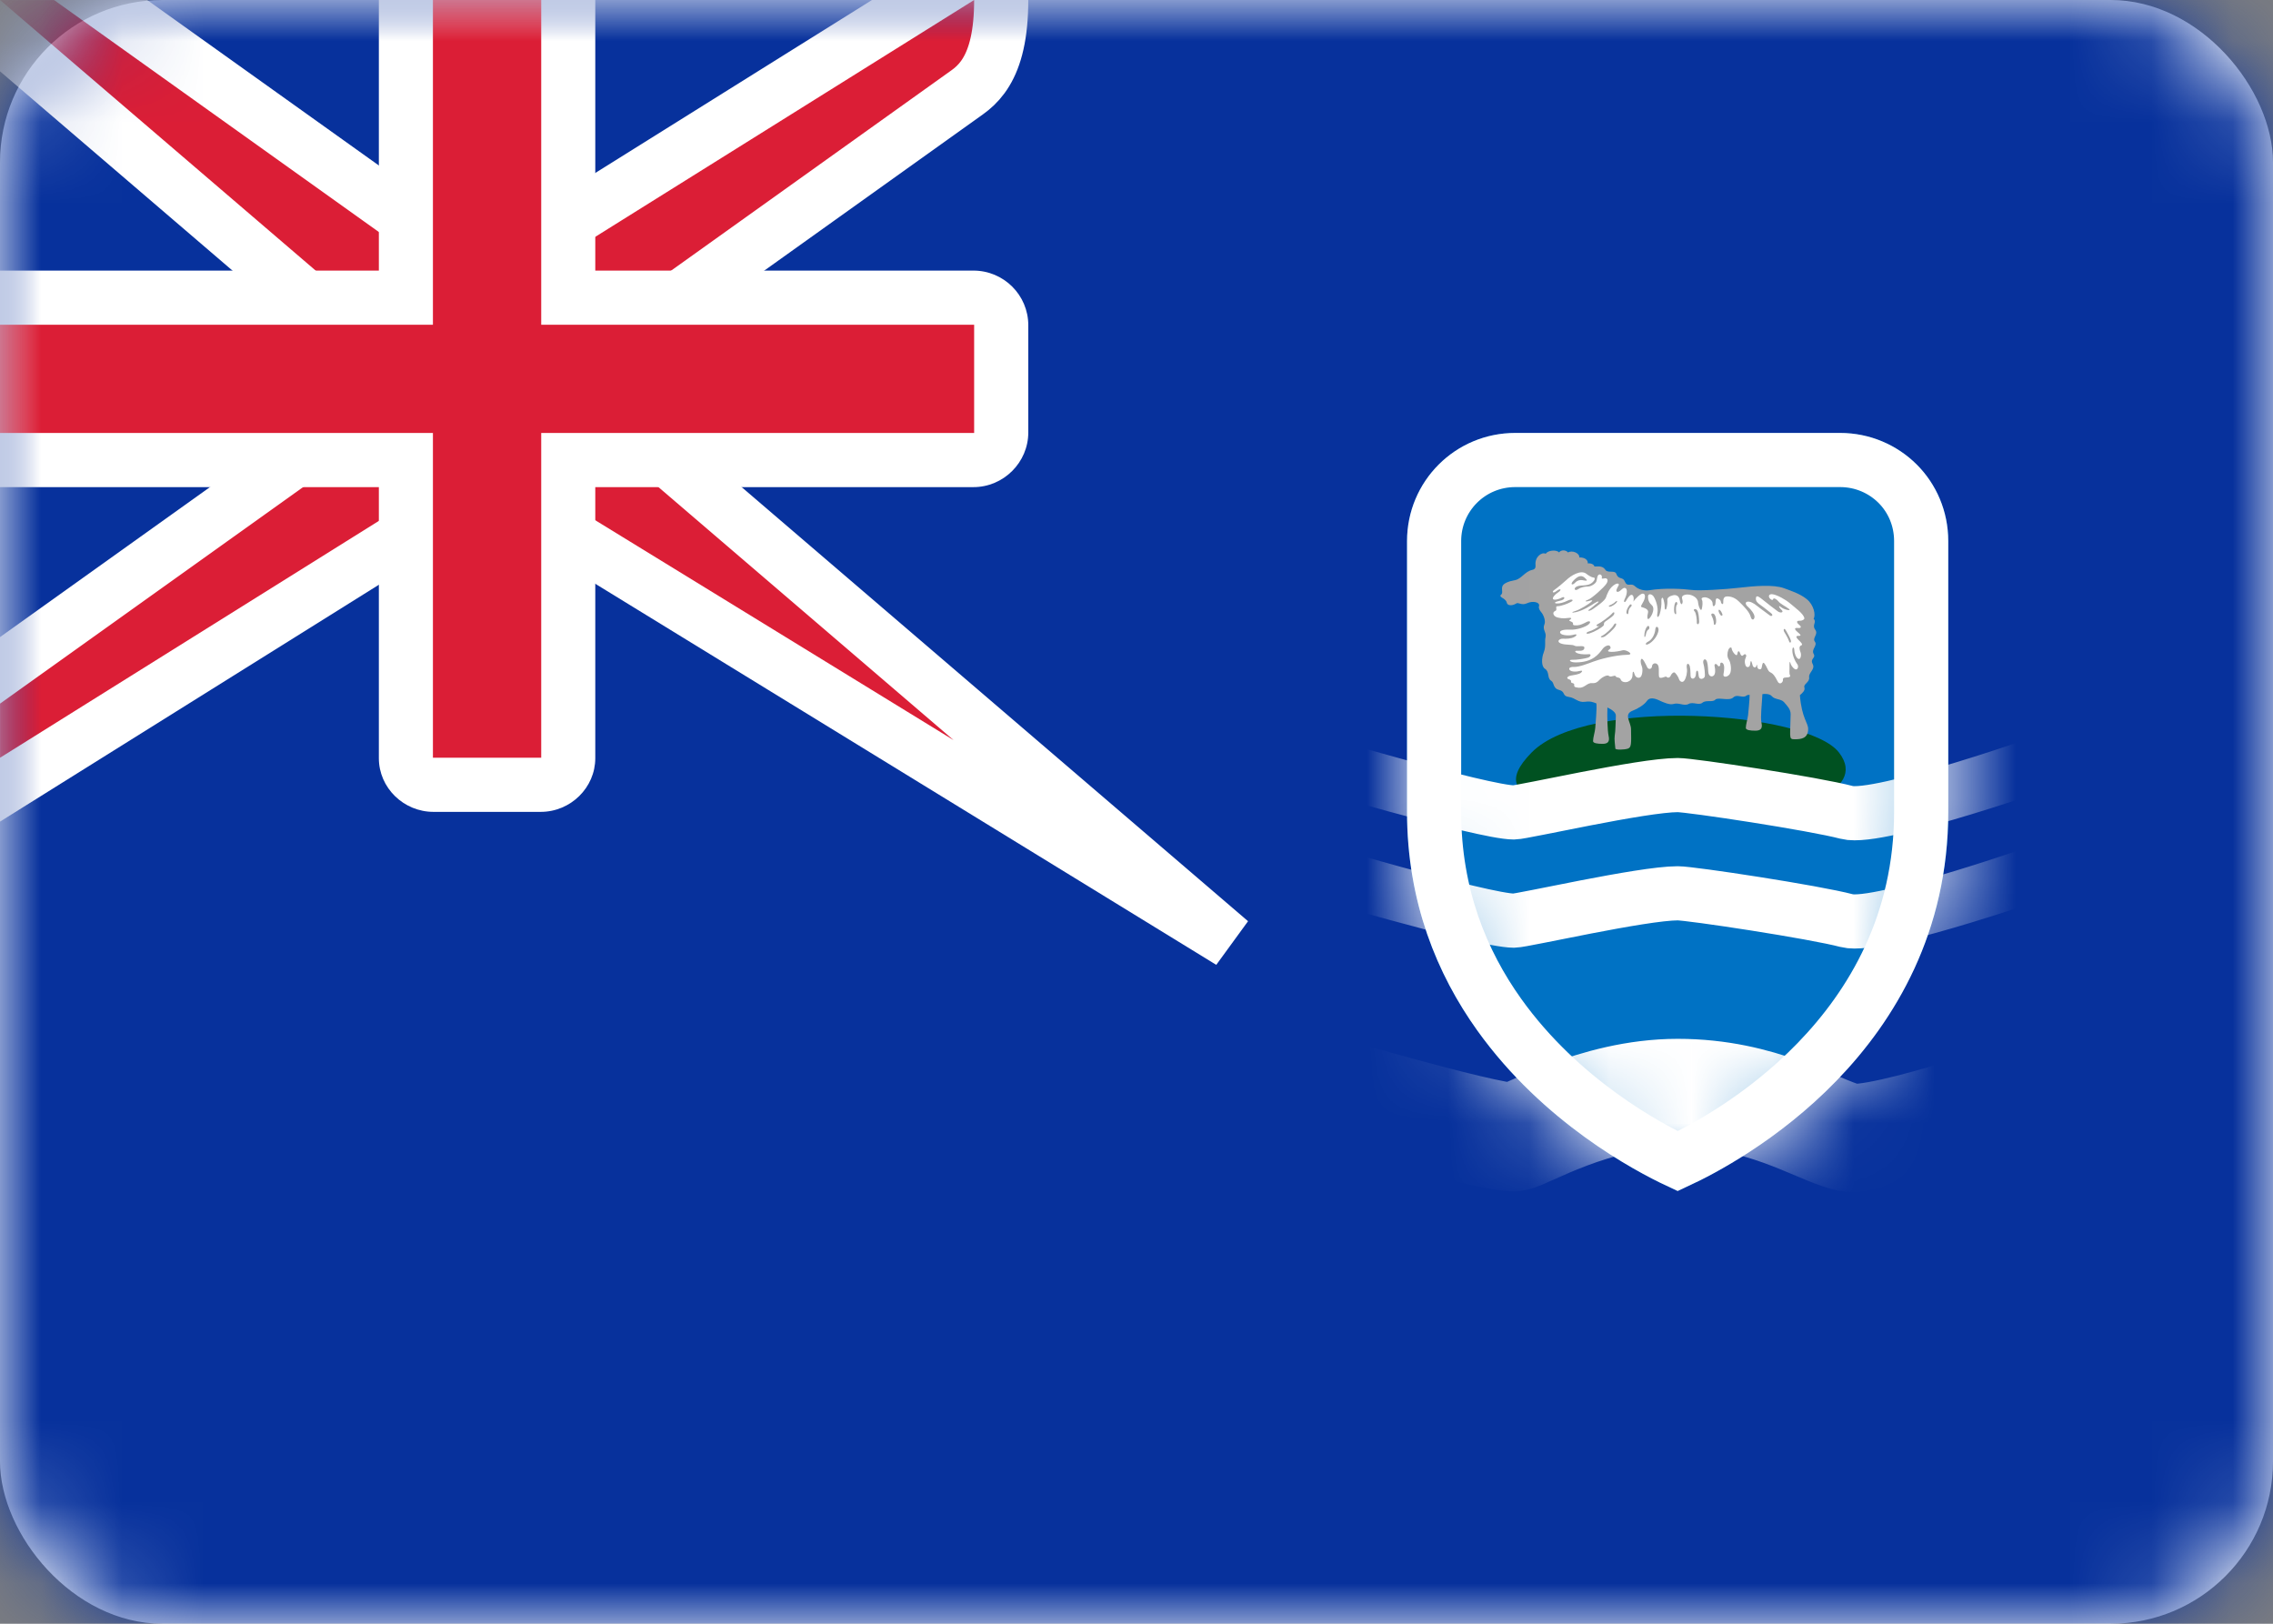 <?xml version="1.0" encoding="UTF-8"?>
<svg width="28px" height="20px" viewBox="0 0 28 20" version="1.1" xmlns="http://www.w3.org/2000/svg" xmlns:xlink="http://www.w3.org/1999/xlink">
    <rect x="0" y="0" width="28" height="20" fill="#808080" stroke="none"/>
    <title>FK</title>
    <defs>
        <rect id="path-1" x="0" y="0" width="28" height="20" rx="2"></rect>
        <path d="M0,4.667 L3.43775544e-17,1.332 C1.53913554e-17,0.597 0.592,0 1.333,0 L5.334,0 C6.07,0 6.667,0.588 6.667,1.332 L6.667,4.667 C6.667,8 3.333,9.333 3.333,9.333 C3.333,9.333 0,8 0,4.667 Z" id="path-3"></path>
        <path d="M0,4.667 L3.43775544e-17,1.332 C1.53913554e-17,0.597 0.592,0 1.333,0 L5.334,0 C6.07,0 6.667,0.588 6.667,1.332 L6.667,4.667 C6.667,8 3.333,9.333 3.333,9.333 C3.333,9.333 0,8 0,4.667 Z" id="path-5"></path>
    </defs>
    <g id="Page-1" stroke="none" stroke-width="1" fill="none" fill-rule="evenodd">
        <g id="Flags" transform="translate(-220, -268)">
            <g id="FK" transform="translate(220, 268)">
                <mask id="mask-2" fill="white">
                    <use xlink:href="#path-1"></use>
                </mask>
                <use id="Mask" fill="#FFFFFF" xlink:href="#path-1"></use>
                <rect id="Mask-Copy" fill="#07319C" mask="url(#mask-2)" x="0" y="0" width="28" height="20"></rect>
                <g id="Rectangle-1105" mask="url(#mask-2)">
                    <g transform="translate(17.333, 5.333)">
                        <g id="Rectangle-1238" stroke="none" stroke-width="1" fill="none" fill-rule="evenodd">
                            <mask id="mask-4" fill="white">
                                <use xlink:href="#path-3"></use>
                            </mask>
                            <use id="Mask" fill="#0072C4" xlink:href="#path-3"></use>
                            <path d="M1.536,3.934 C0.853,4.624 2.192,4.537 2.192,4.537 L3.145,4.232 C3.145,4.232 3.574,4.283 3.863,4.371 C4.055,4.428 4.588,4.667 4.588,4.667 C4.588,4.667 5.715,4.442 5.319,3.934 C4.923,3.427 2.219,3.244 1.536,3.934 Z" id="Path-66" fill="#005121" mask="url(#mask-4)"></path>
                            <g id="Group-2" mask="url(#mask-4)">
                                <g transform="translate(0, 1.333)" id="Group">
                                    <g transform="translate(1.067, 0)">
                                        <path d="M3.31,1.884 C3.337,1.878 3.401,1.879 3.425,1.908 C3.463,1.954 3.539,1.939 3.577,1.983 C3.614,2.027 3.658,2.067 3.658,2.13 C3.658,2.192 3.65,2.347 3.652,2.381 C3.654,2.433 3.663,2.442 3.717,2.44 C3.782,2.438 3.871,2.433 3.874,2.317 C3.876,2.236 3.795,2.185 3.772,1.897 C3.807,1.866 3.839,1.839 3.827,1.799 C3.815,1.758 3.894,1.738 3.886,1.677 C3.878,1.616 3.965,1.579 3.929,1.512 C3.894,1.444 3.973,1.441 3.941,1.387 C3.91,1.333 3.992,1.285 3.957,1.238 C3.921,1.191 4.004,1.147 3.961,1.09 C3.917,1.032 3.984,0.999 3.941,0.955 C3.969,0.911 3.945,0.786 3.858,0.715 C3.772,0.644 3.65,0.607 3.579,0.58 C3.447,0.53 3.201,0.553 3.027,0.573 C2.854,0.593 2.531,0.614 2.433,0.6 C2.334,0.587 2.102,0.573 1.919,0.604 C1.856,0.614 1.785,0.595 1.747,0.56 C1.717,0.531 1.7,0.534 1.673,0.536 C1.645,0.538 1.629,0.529 1.615,0.495 C1.591,0.436 1.537,0.477 1.511,0.403 C1.494,0.353 1.405,0.396 1.377,0.354 C1.349,0.312 1.316,0.307 1.241,0.312 C1.237,0.286 1.196,0.268 1.159,0.274 C1.164,0.232 1.123,0.198 1.054,0.2 C1.062,0.148 0.966,0.107 0.916,0.139 C0.885,0.101 0.822,0.109 0.806,0.139 C0.773,0.101 0.666,0.112 0.641,0.155 C0.595,0.129 0.507,0.191 0.515,0.29 C0.517,0.317 0.518,0.345 0.473,0.354 C0.389,0.371 0.339,0.465 0.266,0.479 C0.194,0.492 0.121,0.516 0.107,0.556 C0.093,0.597 0.119,0.639 0.091,0.659 C0.064,0.68 0.109,0.698 0.123,0.708 C0.136,0.718 0.158,0.735 0.162,0.759 C0.168,0.792 0.223,0.802 0.28,0.766 C0.304,0.75 0.345,0.796 0.412,0.764 C0.479,0.732 0.574,0.749 0.558,0.801 C0.55,0.826 0.568,0.853 0.589,0.879 C0.611,0.904 0.644,0.98 0.625,1.024 C0.597,1.088 0.652,1.124 0.639,1.181 C0.625,1.238 0.647,1.291 0.617,1.368 C0.587,1.446 0.587,1.543 0.631,1.571 C0.692,1.61 0.655,1.687 0.708,1.719 C0.751,1.746 0.725,1.812 0.806,1.832 C0.887,1.853 0.84,1.907 0.924,1.918 C1.009,1.93 1.038,1.991 1.127,1.978 C1.192,1.968 1.227,1.983 1.265,1.998 C1.273,2.053 1.255,2.251 1.251,2.302 C1.248,2.347 1.224,2.418 1.224,2.462 C1.224,2.489 1.279,2.496 1.342,2.496 C1.405,2.496 1.432,2.47 1.416,2.4 C1.401,2.329 1.397,2.156 1.401,2.048 C1.456,2.074 1.508,2.111 1.505,2.151 C1.501,2.217 1.502,2.335 1.491,2.396 C1.484,2.44 1.495,2.509 1.499,2.555 C1.503,2.572 1.609,2.57 1.653,2.555 C1.696,2.54 1.696,2.499 1.692,2.315 C1.69,2.224 1.594,2.131 1.716,2.086 C1.775,2.064 1.858,2.013 1.889,1.966 C1.921,1.918 1.99,1.937 2.039,1.961 C2.088,1.984 2.167,2.02 2.216,2.005 C2.279,1.984 2.346,2.035 2.401,2.005 C2.456,1.974 2.527,2.027 2.572,1.989 C2.618,1.952 2.697,1.988 2.73,1.952 C2.764,1.917 2.901,1.973 2.951,1.925 C3,1.878 3.067,1.939 3.112,1.903 C3.124,1.894 3.138,1.892 3.153,1.893 C3.152,1.973 3.137,2.1 3.134,2.14 C3.13,2.185 3.106,2.256 3.106,2.3 C3.106,2.327 3.161,2.334 3.224,2.334 C3.287,2.334 3.315,2.308 3.299,2.238 C3.283,2.167 3.306,1.992 3.31,1.884" id="Fill-41" fill="#A3A3A3"></path>
                                        <path d="M0.123,0.653 C0.15,0.634 0.125,0.594 0.138,0.556 C0.152,0.518 0.221,0.495 0.291,0.483 C0.361,0.47 0.408,0.381 0.489,0.365 C0.532,0.356 0.531,0.33 0.529,0.304 C0.522,0.211 0.606,0.153 0.649,0.177 C0.674,0.137 0.776,0.125 0.808,0.162 C0.823,0.133 0.883,0.125 0.913,0.162 C0.961,0.132 1.053,0.17 1.045,0.219 C1.112,0.218 1.151,0.25 1.145,0.29 C1.181,0.283 1.221,0.301 1.225,0.325 C1.219,0.364 1.308,0.374 1.267,0.399 C1.231,0.422 1.196,0.413 1.155,0.382 C1.113,0.352 0.975,0.379 0.956,0.394 C0.936,0.41 0.914,0.416 0.899,0.404 C0.883,0.393 0.845,0.374 0.828,0.376 C0.81,0.377 0.773,0.377 0.751,0.342 C0.729,0.307 0.674,0.301 0.664,0.315 C0.655,0.328 0.686,0.377 0.717,0.396 C0.749,0.415 0.733,0.45 0.771,0.47 C0.795,0.484 0.773,0.529 0.759,0.556 C0.745,0.583 0.692,0.575 0.688,0.555 C0.684,0.534 0.67,0.521 0.639,0.551 C0.607,0.582 0.54,0.573 0.524,0.565 C0.509,0.556 0.465,0.541 0.436,0.55 C0.406,0.558 0.45,0.572 0.454,0.583 C0.457,0.595 0.406,0.6 0.377,0.6 C0.347,0.6 0.337,0.617 0.355,0.62 C0.373,0.624 0.442,0.627 0.469,0.614 C0.497,0.6 0.581,0.614 0.589,0.639 C0.597,0.664 0.54,0.675 0.507,0.671 C0.457,0.666 0.385,0.693 0.349,0.701 C0.314,0.71 0.219,0.688 0.182,0.698 C0.144,0.708 0.108,0.668 0.123,0.653" id="Fill-43" fill="#A3A3A3"></path>
                                        <path d="M0.757,0.86 C0.721,0.874 0.733,0.914 0.765,0.931 C0.796,0.948 0.867,0.955 0.912,0.946 C0.958,0.938 0.968,0.951 0.938,0.968 C0.908,0.985 0.983,0.988 0.977,1.015 C0.972,1.042 1.005,1.037 1.036,1.036 C1.068,1.034 1.109,1.014 1.145,0.995 C1.18,0.977 1.206,0.99 1.172,1.022 C1.139,1.054 1.027,1.095 0.938,1.09 C0.849,1.085 0.802,1.105 0.822,1.134 C0.841,1.162 0.936,1.167 0.985,1.152 C1.035,1.137 1.027,1.164 0.989,1.182 C0.952,1.201 0.899,1.203 0.853,1.201 C0.808,1.199 0.769,1.238 0.828,1.26 C0.887,1.282 0.966,1.269 0.995,1.287 C1.025,1.306 1.115,1.277 1.117,1.309 C1.119,1.341 1.092,1.353 1.038,1.35 C0.985,1.346 1.001,1.37 1.04,1.383 C1.076,1.395 1.139,1.395 1.172,1.392 C1.206,1.389 1.196,1.422 1.163,1.434 C1.129,1.446 1.021,1.463 0.968,1.461 C0.914,1.459 0.94,1.493 1.009,1.493 C1.22,1.493 1.291,1.394 1.344,1.324 C1.37,1.29 1.42,1.272 1.432,1.292 C1.444,1.313 1.446,1.318 1.423,1.334 C1.399,1.351 1.405,1.362 1.448,1.363 C1.491,1.365 1.554,1.353 1.592,1.343 C1.629,1.333 1.739,1.397 1.649,1.399 C1.489,1.402 1.292,1.459 1.228,1.483 C1.163,1.507 1.054,1.551 0.987,1.549 C0.938,1.547 0.918,1.566 0.938,1.588 C0.958,1.61 1.021,1.61 1.056,1.599 C1.092,1.589 1.099,1.599 1.076,1.62 C1.052,1.64 0.993,1.648 0.952,1.655 C0.911,1.662 0.89,1.688 0.922,1.699 C0.983,1.719 0.928,1.738 0.972,1.748 C1.015,1.758 0.968,1.79 1.015,1.8 C1.062,1.811 1.09,1.805 1.125,1.782 C1.161,1.758 1.18,1.745 1.218,1.748 C1.255,1.751 1.281,1.734 1.302,1.709 C1.324,1.684 1.397,1.638 1.42,1.66 C1.444,1.682 1.493,1.642 1.503,1.664 C1.513,1.686 1.554,1.672 1.564,1.702 C1.575,1.736 1.621,1.743 1.653,1.731 C1.684,1.719 1.71,1.691 1.71,1.648 C1.71,1.606 1.722,1.589 1.734,1.635 C1.745,1.681 1.789,1.694 1.81,1.672 C1.832,1.65 1.84,1.574 1.824,1.539 C1.808,1.503 1.806,1.458 1.822,1.449 C1.838,1.441 1.875,1.518 1.891,1.552 C1.907,1.586 1.948,1.576 1.95,1.542 C1.952,1.508 1.99,1.491 2.017,1.517 C2.045,1.542 2.029,1.627 2.037,1.667 C2.045,1.708 2.121,1.657 2.129,1.67 C2.137,1.684 2.167,1.687 2.179,1.659 C2.191,1.63 2.218,1.605 2.234,1.621 C2.25,1.638 2.273,1.667 2.283,1.699 C2.293,1.731 2.328,1.748 2.35,1.714 C2.372,1.681 2.387,1.615 2.38,1.569 C2.372,1.524 2.385,1.495 2.405,1.518 C2.425,1.542 2.423,1.606 2.425,1.659 C2.427,1.711 2.492,1.706 2.492,1.628 C2.492,1.593 2.511,1.586 2.517,1.606 C2.523,1.627 2.523,1.66 2.529,1.675 C2.544,1.713 2.594,1.692 2.6,1.667 C2.606,1.642 2.596,1.55 2.584,1.51 C2.572,1.469 2.596,1.441 2.616,1.463 C2.636,1.485 2.639,1.542 2.643,1.606 C2.647,1.67 2.689,1.674 2.71,1.655 C2.732,1.637 2.732,1.583 2.722,1.544 C2.712,1.505 2.744,1.505 2.758,1.529 C2.771,1.552 2.795,1.537 2.791,1.518 C2.787,1.5 2.807,1.483 2.827,1.508 C2.846,1.534 2.84,1.591 2.831,1.637 C2.821,1.682 2.88,1.677 2.907,1.638 C2.935,1.599 2.921,1.493 2.897,1.459 C2.874,1.426 2.876,1.382 2.889,1.343 C2.903,1.304 2.929,1.302 2.931,1.319 C2.933,1.336 2.945,1.365 2.966,1.387 C2.988,1.409 3,1.412 3.004,1.378 C3.008,1.345 3.027,1.353 3.035,1.378 C3.043,1.404 3.057,1.424 3.077,1.402 C3.096,1.38 3.122,1.397 3.106,1.431 C3.09,1.465 3.09,1.495 3.102,1.529 C3.114,1.562 3.155,1.557 3.159,1.518 C3.168,1.438 3.179,1.491 3.189,1.527 C3.199,1.562 3.228,1.561 3.234,1.54 C3.24,1.52 3.246,1.515 3.246,1.537 C3.246,1.559 3.256,1.578 3.281,1.578 C3.307,1.578 3.301,1.534 3.313,1.507 C3.325,1.48 3.346,1.517 3.376,1.579 C3.405,1.642 3.427,1.583 3.496,1.724 C3.524,1.782 3.565,1.733 3.563,1.713 C3.561,1.692 3.567,1.679 3.6,1.679 C3.634,1.679 3.661,1.672 3.65,1.65 C3.638,1.628 3.646,1.588 3.644,1.542 C3.642,1.497 3.648,1.471 3.654,1.497 C3.66,1.522 3.679,1.557 3.711,1.576 C3.742,1.594 3.764,1.544 3.738,1.512 C3.713,1.48 3.677,1.404 3.679,1.34 C3.681,1.292 3.703,1.307 3.703,1.341 C3.703,1.375 3.723,1.436 3.752,1.449 C3.782,1.463 3.793,1.4 3.78,1.368 C3.766,1.336 3.758,1.292 3.788,1.284 C3.817,1.275 3.78,1.24 3.754,1.215 C3.728,1.189 3.713,1.164 3.758,1.166 C3.803,1.167 3.766,1.139 3.744,1.12 C3.723,1.102 3.685,1.064 3.744,1.069 C3.803,1.075 3.784,1.044 3.76,1.027 C3.736,1.01 3.723,0.978 3.764,0.98 C3.805,0.982 3.831,0.961 3.827,0.946 C3.812,0.888 3.713,0.82 3.652,0.767 C3.591,0.715 3.492,0.663 3.439,0.654 C3.386,0.646 3.384,0.68 3.398,0.7 C3.411,0.72 3.439,0.734 3.443,0.713 C3.447,0.693 3.488,0.715 3.508,0.742 C3.528,0.769 3.595,0.803 3.636,0.833 C3.677,0.863 3.581,0.848 3.533,0.808 C3.507,0.785 3.51,0.813 3.545,0.845 C3.581,0.877 3.535,0.891 3.498,0.863 C3.461,0.837 3.364,0.761 3.303,0.712 C3.242,0.663 3.232,0.675 3.23,0.707 C3.228,0.739 3.25,0.761 3.289,0.788 C3.329,0.815 3.378,0.857 3.415,0.885 C3.453,0.914 3.421,0.933 3.398,0.912 C3.374,0.892 3.293,0.837 3.246,0.798 C3.199,0.759 3.155,0.74 3.126,0.745 C3.096,0.75 3.098,0.779 3.134,0.81 C3.169,0.84 3.213,0.897 3.213,0.931 C3.213,0.965 3.181,0.988 3.165,0.928 C3.149,0.867 3.075,0.796 3.02,0.742 C2.964,0.688 2.909,0.678 2.868,0.681 C2.827,0.685 2.828,0.725 2.828,0.757 C2.828,0.789 2.801,0.771 2.799,0.747 C2.797,0.723 2.765,0.703 2.748,0.705 C2.73,0.707 2.736,0.756 2.73,0.778 C2.724,0.799 2.697,0.82 2.697,0.769 C2.697,0.718 2.632,0.693 2.604,0.691 C2.576,0.69 2.551,0.7 2.565,0.722 C2.578,0.744 2.572,0.803 2.563,0.837 C2.553,0.87 2.523,0.811 2.517,0.749 C2.511,0.686 2.419,0.642 2.354,0.661 C2.289,0.68 2.338,0.72 2.326,0.759 C2.315,0.798 2.297,0.762 2.291,0.722 C2.285,0.681 2.253,0.656 2.21,0.666 C2.167,0.676 2.137,0.696 2.139,0.723 C2.141,0.75 2.141,0.774 2.131,0.818 C2.121,0.862 2.104,0.84 2.106,0.811 C2.108,0.782 2.098,0.735 2.088,0.708 C2.078,0.681 2.062,0.707 2.066,0.74 C2.07,0.774 2.06,0.852 2.045,0.899 C2.029,0.946 2.005,0.948 2.017,0.884 C2.029,0.82 1.999,0.725 1.97,0.681 C1.949,0.65 1.901,0.639 1.901,0.683 C1.901,0.727 1.915,0.759 1.95,0.791 C1.986,0.823 1.958,0.902 1.923,0.945 C1.887,0.987 1.889,0.926 1.901,0.88 C1.913,0.835 1.848,0.82 1.822,0.811 C1.797,0.803 1.85,0.757 1.862,0.696 C1.867,0.666 1.86,0.647 1.836,0.646 C1.812,0.644 1.749,0.701 1.722,0.744 C1.73,0.7 1.722,0.661 1.698,0.661 C1.675,0.661 1.649,0.703 1.631,0.734 C1.613,0.764 1.596,0.747 1.613,0.715 C1.631,0.683 1.659,0.597 1.623,0.578 C1.588,0.56 1.556,0.636 1.519,0.622 C1.498,0.614 1.527,0.566 1.539,0.545 C1.55,0.523 1.527,0.506 1.474,0.546 C1.42,0.587 1.397,0.653 1.383,0.693 C1.369,0.734 1.275,0.799 1.224,0.835 C1.172,0.87 1.151,0.857 1.176,0.842 C1.202,0.826 1.253,0.779 1.279,0.761 C1.304,0.742 1.292,0.731 1.243,0.763 C1.194,0.795 1.104,0.853 1.013,0.874 C0.959,0.886 0.952,0.875 1.005,0.86 C1.058,0.845 1.18,0.772 1.21,0.739 C1.228,0.717 1.18,0.735 1.157,0.74 C1.133,0.745 1.113,0.739 1.161,0.722 C1.208,0.705 1.357,0.572 1.389,0.523 C1.42,0.474 1.393,0.455 1.373,0.457 C1.353,0.458 1.326,0.47 1.332,0.45 C1.338,0.43 1.324,0.403 1.298,0.411 C1.273,0.42 1.275,0.469 1.265,0.495 C1.255,0.523 1.2,0.558 1.164,0.558 C1.129,0.558 1.08,0.565 1.042,0.59 C1.005,0.615 0.987,0.592 1.005,0.572 C1.023,0.551 1.062,0.546 1.101,0.545 C1.141,0.543 1.184,0.538 1.218,0.506 C1.251,0.474 1.253,0.448 1.228,0.447 C1.202,0.445 1.159,0.416 1.145,0.404 C1.075,0.344 0.947,0.428 0.897,0.477 C0.869,0.504 0.775,0.582 0.745,0.602 C0.715,0.622 0.727,0.651 0.776,0.612 C0.826,0.573 0.841,0.6 0.796,0.629 C0.751,0.658 0.717,0.7 0.733,0.715 C0.749,0.73 0.81,0.712 0.843,0.693 C0.877,0.675 0.893,0.72 0.81,0.735 C0.754,0.746 0.735,0.765 0.779,0.767 C0.812,0.769 0.863,0.756 0.911,0.732 C0.958,0.708 0.995,0.722 0.956,0.745 C0.916,0.769 0.83,0.801 0.786,0.801 C0.75,0.801 0.792,0.847 0.757,0.86 Z" id="Fill-44" fill="#FFFFFF"></path>
                                        <path d="M0.985,0.483 C1.033,0.434 1.074,0.412 1.117,0.447 C1.156,0.48 1.161,0.494 1.111,0.483 C1.062,0.472 1.029,0.483 0.999,0.515 C0.969,0.547 0.936,0.534 0.985,0.483" id="Fill-45" fill="#A3A3A3"></path>
                                        <path d="M0.205,0.608 C0.241,0.573 0.298,0.573 0.324,0.534 C0.349,0.495 0.377,0.509 0.345,0.546 C0.314,0.583 0.253,0.591 0.227,0.617 C0.201,0.644 0.188,0.626 0.205,0.608" id="Fill-46" fill="#A3A3A3"></path>
                                        <path d="M0.426,0.473 C0.447,0.47 0.489,0.444 0.515,0.414 C0.54,0.384 0.595,0.373 0.629,0.409 C0.662,0.444 0.68,0.457 0.698,0.464 C0.715,0.471 0.715,0.494 0.688,0.501 C0.66,0.508 0.623,0.513 0.603,0.505 C0.584,0.496 0.554,0.489 0.53,0.494 C0.507,0.499 0.497,0.489 0.517,0.48 C0.536,0.471 0.56,0.444 0.572,0.434 C0.584,0.423 0.615,0.432 0.597,0.443 C0.58,0.453 0.587,0.476 0.605,0.485 C0.623,0.494 0.658,0.494 0.674,0.478 C0.651,0.455 0.611,0.425 0.595,0.416 C0.58,0.407 0.566,0.403 0.546,0.425 C0.526,0.446 0.479,0.497 0.434,0.496 C0.389,0.494 0.4,0.476 0.426,0.473" id="Fill-47" fill="#A3A3A3"></path>
                                        <path d="M1.671,0.791 C1.653,0.815 1.637,0.847 1.635,0.871 C1.633,0.896 1.656,0.913 1.659,0.882 C1.662,0.851 1.665,0.832 1.689,0.809 C1.714,0.786 1.69,0.763 1.671,0.791" id="Fill-48" fill="#A3A3A3"></path>
                                        <path d="M1.429,0.79 C1.45,0.782 1.484,0.763 1.501,0.745 C1.518,0.727 1.529,0.739 1.512,0.758 C1.495,0.778 1.457,0.801 1.439,0.806 C1.421,0.811 1.408,0.799 1.429,0.79" id="Fill-49" fill="#A3A3A3"></path>
                                        <path d="M1.46,0.889 C1.432,0.923 1.32,1.004 1.287,1.019 C1.253,1.034 1.265,1.056 1.302,1.044 C1.275,1.066 1.214,1.102 1.174,1.112 C1.135,1.122 1.127,1.152 1.186,1.134 C1.245,1.115 1.328,1.066 1.349,1.044 C1.371,1.022 1.344,1.012 1.377,0.988 C1.411,0.965 1.473,0.922 1.481,0.904 C1.495,0.877 1.48,0.865 1.46,0.889" id="Fill-50" fill="#A3A3A3"></path>
                                        <path d="M1.338,1.164 C1.38,1.143 1.459,1.071 1.481,1.029 C1.495,1.004 1.523,1.007 1.501,1.046 C1.48,1.085 1.399,1.154 1.371,1.172 C1.344,1.191 1.292,1.186 1.338,1.164" id="Fill-51" fill="#A3A3A3"></path>
                                        <path d="M2.234,0.764 C2.222,0.788 2.22,0.843 2.224,0.87 C2.228,0.897 2.252,0.918 2.248,0.877 C2.244,0.837 2.244,0.796 2.257,0.784 C2.271,0.772 2.253,0.723 2.234,0.764" id="Fill-52" fill="#A3A3A3"></path>
                                        <path d="M2.474,0.863 C2.494,0.882 2.504,0.968 2.502,1 C2.5,1.032 2.533,1.032 2.531,0.987 C2.529,0.941 2.525,0.884 2.508,0.853 C2.49,0.823 2.447,0.838 2.474,0.863" id="Fill-53" fill="#A3A3A3"></path>
                                        <path d="M2.685,0.919 C2.697,0.941 2.712,0.983 2.712,1.014 C2.712,1.044 2.738,1.031 2.74,0.995 C2.742,0.96 2.736,0.929 2.722,0.906 C2.708,0.882 2.667,0.887 2.685,0.919" id="Fill-54" fill="#A3A3A3"></path>
                                        <path d="M2.815,0.893 C2.804,0.866 2.787,0.841 2.775,0.845 C2.764,0.849 2.771,0.873 2.787,0.9 C2.803,0.927 2.827,0.923 2.815,0.893" id="Fill-55" fill="#A3A3A3"></path>
                                        <path d="M1.992,1.081 C1.986,1.152 1.948,1.215 1.903,1.237 C1.858,1.259 1.865,1.294 1.921,1.259 C1.976,1.223 2.017,1.162 2.029,1.108 C2.041,1.054 1.996,1.034 1.992,1.081" id="Fill-56" fill="#A3A3A3"></path>
                                        <path d="M1.893,1.049 C1.869,1.073 1.856,1.124 1.856,1.162 C1.856,1.201 1.871,1.172 1.875,1.15 C1.879,1.129 1.887,1.098 1.907,1.088 C1.927,1.078 1.917,1.026 1.893,1.049" id="Fill-57" fill="#A3A3A3"></path>
                                        <path d="M3.599,1.098 C3.619,1.132 3.65,1.188 3.66,1.22 C3.669,1.252 3.646,1.26 3.638,1.231 C3.63,1.203 3.593,1.139 3.579,1.117 C3.565,1.095 3.575,1.059 3.599,1.098" id="Fill-58" fill="#A3A3A3"></path>
                                    </g>
                                </g>
                            </g>
                            <path d="M-1.333,4 C-1.333,4 0.935,4.674 1.317,4.674 C1.425,4.674 2.894,4.337 3.334,4.337 C3.499,4.337 5.02,4.568 5.417,4.674 C5.814,4.78 8.002,4 8.002,4" id="Path-63" stroke="#FFFFFF" stroke-width="0.667" stroke-linecap="round" stroke-linejoin="round" mask="url(#mask-4)"></path>
                            <path d="M-1.333,5.333 C-1.333,5.333 0.935,6.007 1.317,6.007 C1.425,6.007 2.894,5.67 3.334,5.67 C3.499,5.67 5.02,5.901 5.417,6.007 C5.814,6.113 8.002,5.333 8.002,5.333" id="Path-63" stroke="#FFFFFF" stroke-width="0.667" stroke-linecap="round" stroke-linejoin="round" mask="url(#mask-4)"></path>
                            <path d="M-1.333,8 C-1.333,8 0.935,8.674 1.317,8.674 C1.425,8.674 2.301,8.129 3.334,8.129 C4.368,8.129 5.02,8.568 5.417,8.674 C5.814,8.78 8.002,8 8.002,8 L15.179,9.148" id="Path-63" stroke="#FFFFFF" stroke-width="1.333" stroke-linecap="round" stroke-linejoin="round" mask="url(#mask-4)"></path>
                        </g>
                        <mask id="mask-6" fill="white">
                            <use xlink:href="#path-5"></use>
                        </mask>
                        <path stroke="#FFFFFF" stroke-width="0.667" d="M5.334,0.333 C5.611,0.333 5.861,0.444 6.043,0.625 C6.223,0.805 6.333,1.054 6.333,1.332 L6.333,1.332 L6.333,4.667 C6.333,7.411 3.915,8.699 3.334,8.969 C2.974,8.8 1.898,8.232 1.135,7.164 C0.677,6.523 0.333,5.698 0.333,4.667 L0.333,4.667 L0.333,1.332 C0.333,1.056 0.444,0.806 0.625,0.625 C0.806,0.444 1.056,0.333 1.333,0.333 L1.333,0.333 Z"></path>
                    </g>
                </g>
                <path d="M12.297,-0.579 C12.429,0.574 12.18,0.948 11.916,1.136 L11.916,1.136 L7.667,4.172 L7.667,5.18 L15.157,11.6 L6.573,6.333 L5.429,6.333 L-0.333,9.935 L-0.333,8.495 L4.333,5.162 L4.333,4.153 L-0.901,-0.333 L0.773,-0.333 L5.44,3 L6.571,3 Z" id="Rectangle-36" stroke="#FFFFFF" stroke-width="0.667" fill="#DB1E36" mask="url(#mask-2)"></path>
                <path d="M0,3.333 L0,6 L4.667,6 L4.667,9.339 C4.667,9.704 4.973,10 5.34,10 L6.66,10 C7.032,10 7.333,9.699 7.333,9.339 L7.333,6 L11.991,6 C12.364,6 12.667,5.694 12.667,5.327 L12.667,4.006 C12.667,3.635 12.365,3.333 11.991,3.333 L7.333,3.333 L7.333,0 L4.667,0 L4.667,3.333 L0,3.333 Z" id="Rectangle-2" fill="#FFFFFF" mask="url(#mask-2)"></path>
                <polygon id="Rectangle-36" fill="#DB1E36" mask="url(#mask-2)" points="0 4 5.333 4 5.333 3.333 5.333 0 6.667 0 6.667 3.333 6.667 4 12 4 12 5.333 6.667 5.333 6.667 6 6.667 9.333 5.333 9.333 5.333 6 5.333 5.333 0 5.333"></polygon>
            </g>
        </g>
    </g>
</svg>